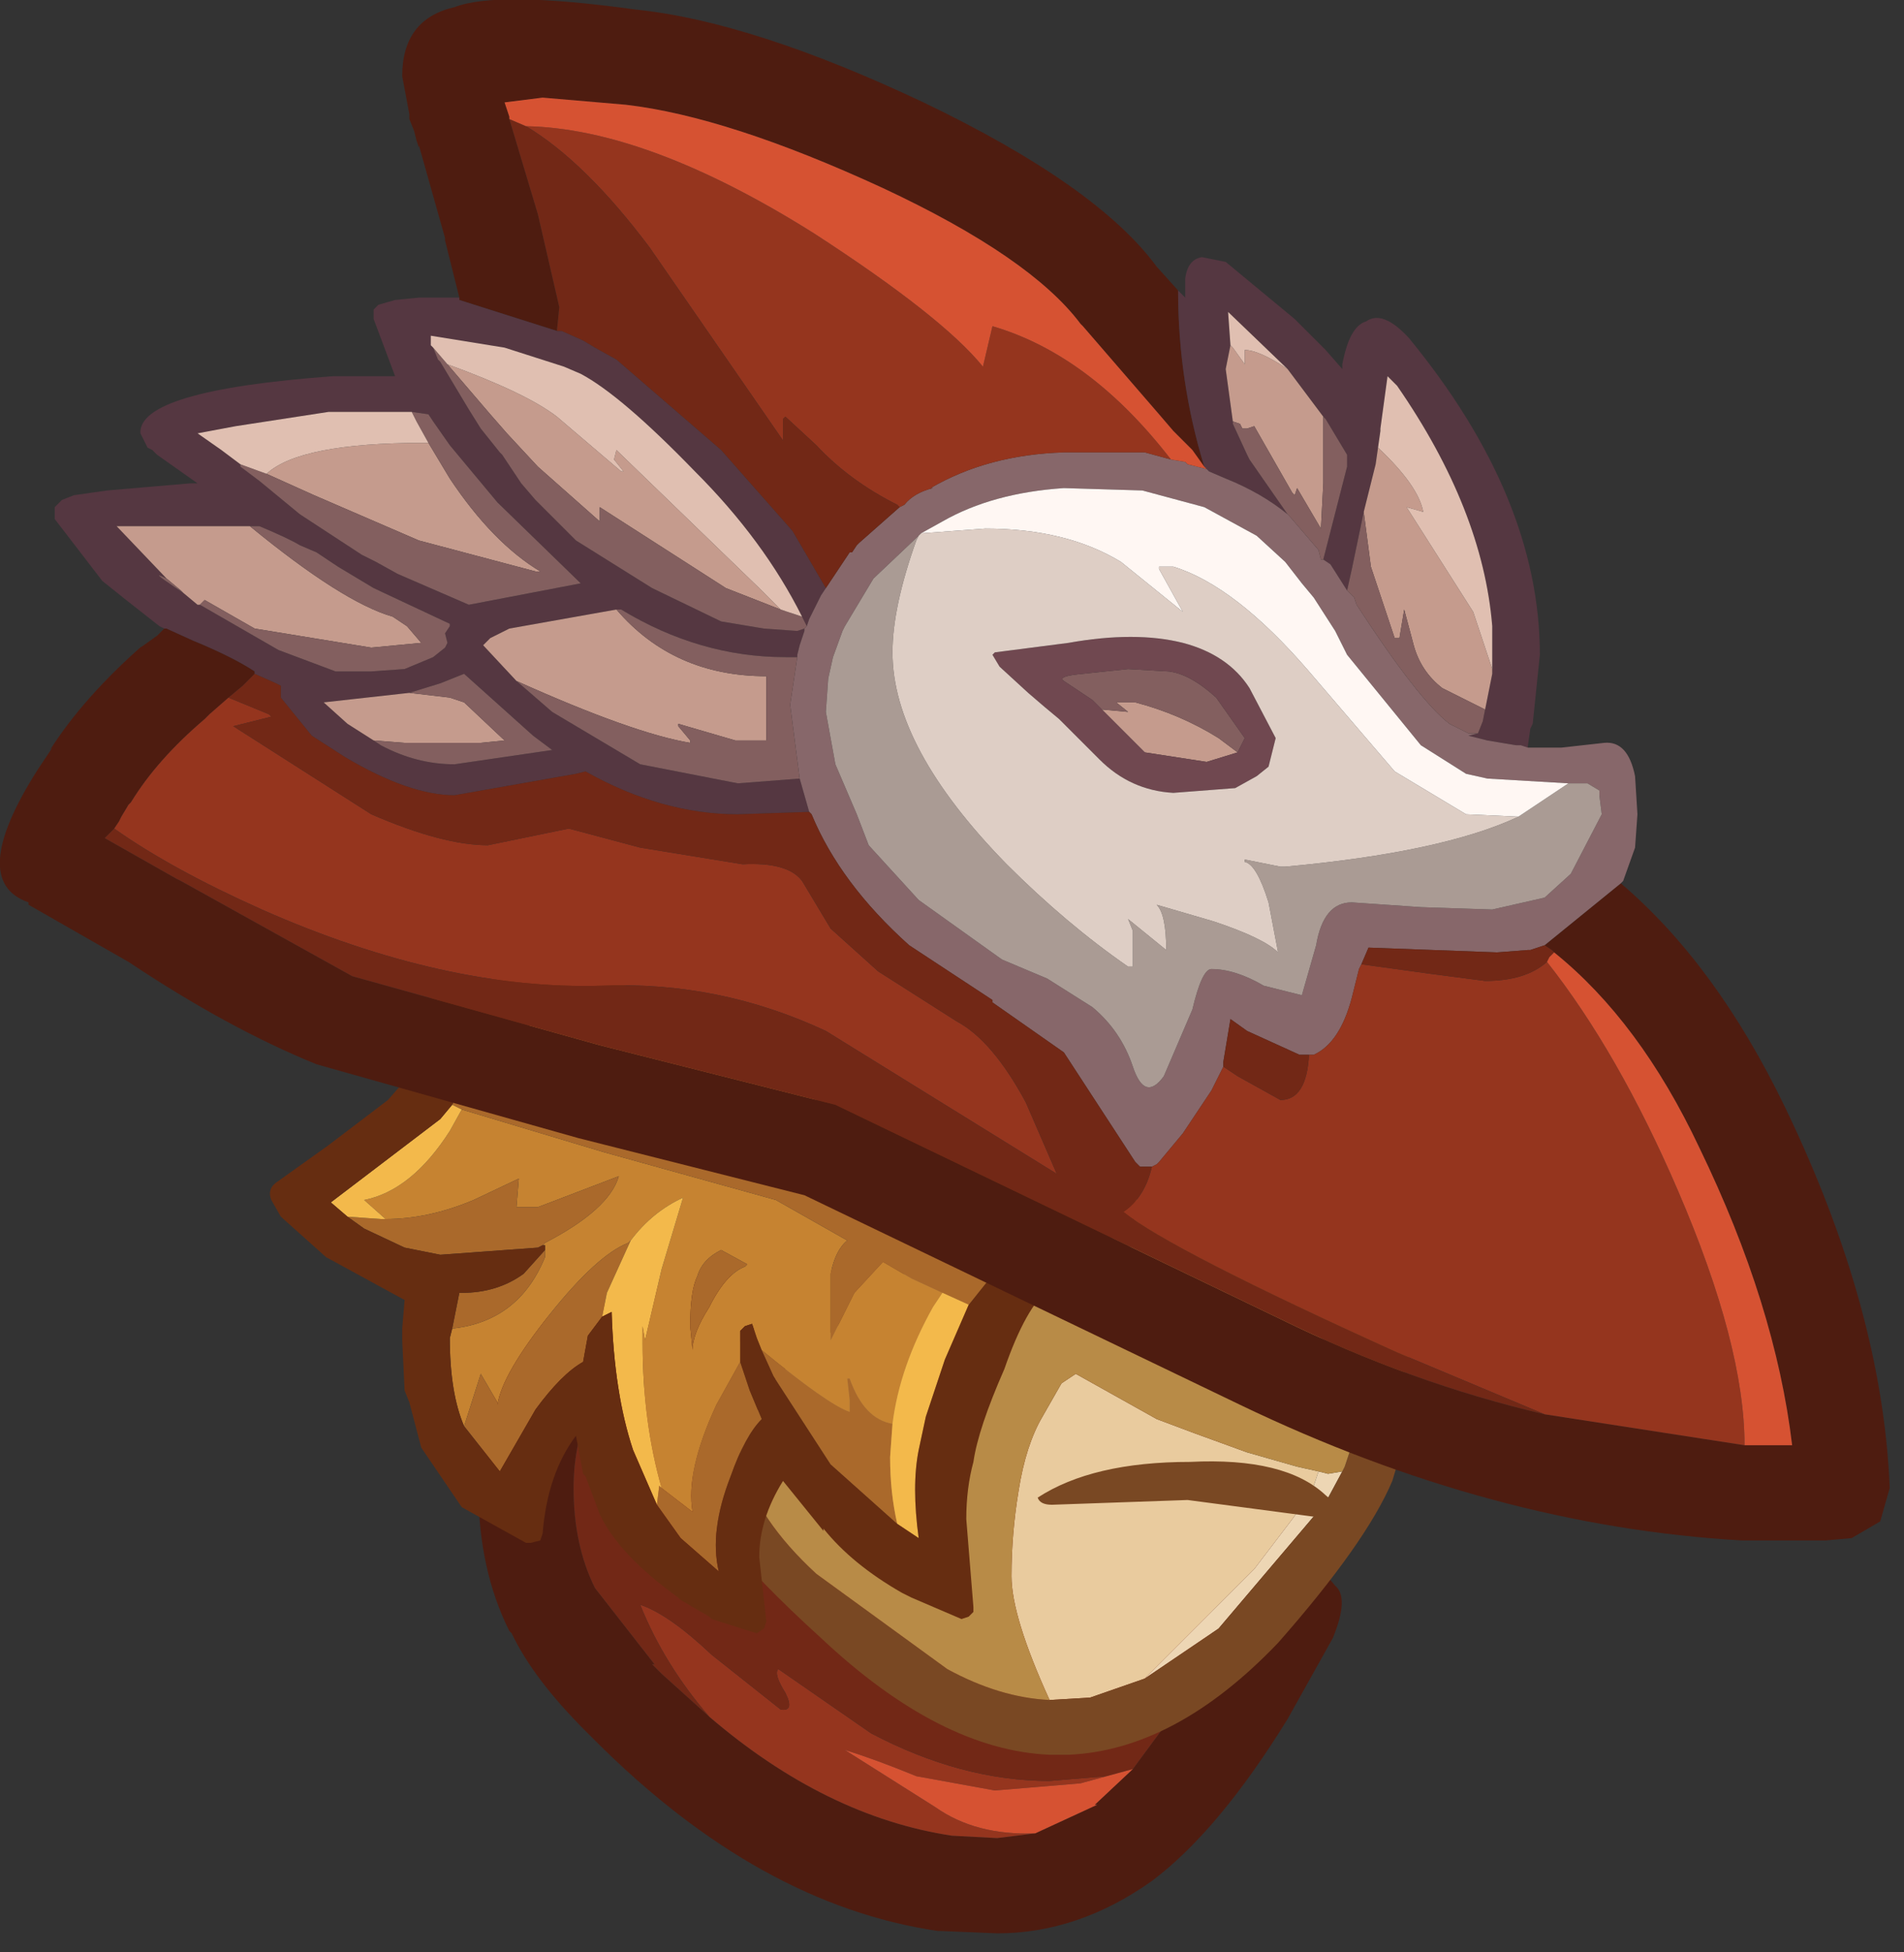 <?xml version="1.0" encoding="utf-8"?>
<svg version="1.1" id="Layer_1"
xmlns="http://www.w3.org/2000/svg"
xmlns:xlink="http://www.w3.org/1999/xlink"
xmlns:author="http://www.sothink.com"
width="40px" height="41px"
xml:space="preserve">
<rect width="100%" height="100%" fill="#333333" stroke="none"/>
<g id="510" transform="matrix(1, 0, 0, 1, 1.05, 1)">
<path style="fill:#4E1C10;fill-opacity:1" d="M18.95,37.55L19.9 37.6L20.7 37.5L22 36.9L21.95 36.9L22.75 36.15L24.3 34.05L24.45 33.8L23.85 34.45L23.1 35.35L24.4 33.35Q24.35 33.1 24.45 32.75L24.6 32.45L24.5 32.15Q24.4 31.7 23.75 31L22.25 29.75L22.1 29.65L20.25 28.5L20.25 28.55Q18.4 27.75 15.5 27.75L14.7 27.75L13.8 27.8L13.75 27.8L13.55 27.85L13.2 27.9L13 28L13.05 28L12.95 27.95L12.4 28.25L11.6 28.4L11.45 28.45L11.4 28.45Q11 29.25 11 30.25Q11 31.45 11.45 32.35L12.7 33.95L12.65 33.95L12.85 34.15L13.85 35.05Q16.3 37.15 18.95 37.55M13,25.95L13.7 25.8L14.7 25.75L15.5 25.75Q18.9 25.75 21.05 26.7L21.1 26.7Q22.15 27.2 23.2 28Q24.25 28.5 25.25 29.65Q26.3 30.8 26.5 31.7L27 32.3Q27.3 32.55 26.95 33.4L26 35.1Q24.55 37.45 23.15 38.5Q21.6 39.6 19.9 39.6L18.7 39.55L18.65 39.55Q14.9 39 11.45 35.55L11.25 35.35Q10.15 34.25 9.7 33.3L9.65 33.25Q9 31.95 9 30.25Q9 28.7 9.7 27.45L9.65 27.5Q9.9 26.75 10.95 26.5L11.95 26.3L12.25 26.15L12.3 26.15L12.95 25.95L13 25.95" />
<path style="fill:#95351E;fill-opacity:1" d="M20.7,37.5L19.9 37.6L18.95 37.55Q16.3 37.15 13.85 35.05Q12.9 33.95 12.4 32.7Q13 32.9 13.9 33.75L15.35 34.9Q15.65 34.95 15.45 34.55Q15.2 34.15 15.3 34.05L17.25 35.4Q19.15 36.4 21 36.4L22.2 36.3L21.65 36.45L19.85 36.6L18.2 36.3Q17.35 35.95 16.7 35.75L18.6 36.95Q19.45 37.55 20.7 37.5" />
<path style="fill:#722816;fill-opacity:1" d="M22.2,36.3L21 36.4Q19.15 36.4 17.25 35.4L15.3 34.05Q15.2 34.15 15.45 34.55Q15.65 34.95 15.35 34.9L13.9 33.75Q13 32.9 12.4 32.7Q12.9 33.95 13.85 35.05L12.85 34.15L12.65 33.95L12.7 33.95L11.45 32.35Q11 31.45 11 30.25Q11 29.25 11.4 28.45L11.45 28.45L11.6 28.4L12.4 28.25L12.95 27.95L13.05 28L13 28L13.2 27.9L13.55 27.85L13.75 27.8L13.8 27.8L14.7 27.75L15.5 27.75Q18.4 27.75 20.25 28.55L20.25 28.5L22.1 29.65L22.25 29.75L23.75 31Q24.4 31.7 24.5 32.15L24.6 32.45L24.45 32.75Q24.35 33.1 24.4 33.35L23.1 35.35L23.85 34.45L24.45 33.8L24.3 34.05L22.75 36.15L22.2 36.3" />
<path style="fill:#D65232;fill-opacity:1" d="M18.6,36.95L16.7 35.75Q17.35 35.95 18.2 36.3L19.85 36.6L21.65 36.45L22.2 36.3L22.75 36.15L21.95 36.9L22 36.9L20.7 37.5Q19.45 37.55 18.6 36.95" />
<path style="fill:#E9CB9E;fill-opacity:1" d="M26.5,30.35L26.1 30.9L25.3 31.95L23 34.25L21.85 34.65L21 34.7Q20.2 32.95 20.2 32.1Q20.2 31.2 20.35 30.3Q20.5 29.35 20.85 28.75L21.25 28.05L21.55 27.85L23.25 28.8L24.05 29.1L25.15 29.5L26.2 29.8L26.65 29.9L26.5 30.35" />
<path style="fill:#EDD6B4;fill-opacity:1" d="M26.65,29.9L26.85 29.95L27.15 29.9L26.8 30.55L24.55 33.2L23 34.25L25.3 31.95L26.1 30.9L26.5 30.35L26.65 29.9" />
<path style="fill:#794823;fill-opacity:1" d="M21.3,24Q23.35 24 26.1 25.5L27.85 26.55L28.3 26.95L28.55 27.5L28.45 27.8Q28.6 28.3 28.35 29.6L28.2 30.1Q27.65 31.4 25.8 33.5Q23.65 35.75 21.4 35.85L21.15 35.85L21 35.85Q18.7 35.75 16.2 33.4Q13.5 30.95 13.5 29.95L13.5 29.8L13.4 29.45L13.5 29.05L13.5 28.8L13.55 28.75L13.75 28.45L14.2 27.55Q14.3 27.2 16 26.05L16.7 25.4Q17.25 24.85 18.05 24.6L18.05 24.55L19.15 24.2L19.2 24.2L20.65 24L21.3 24M21.85,34.65L23 34.25L24.55 33.2L26.8 30.55L27.15 29.9L27.2 29.8L27.45 29.05L27.5 28.55L27.3 27.5L25.75 26.45Q23.25 25 21.2 25Q18.2 25 16.45 26.95Q15.2 27.8 14.95 28.4L14.5 29.5L14.55 29.75Q14.85 30.9 16.1 32.05L18.85 34.05Q19.95 34.65 21 34.7L21.85 34.65" />
<path style="fill:#B88B47;fill-opacity:1" d="M26.85,29.95L26.65 29.9L26.2 29.8L25.15 29.5L24.05 29.1L23.25 28.8L21.55 27.85L21.25 28.05L20.85 28.75Q20.5 29.35 20.35 30.3Q20.2 31.2 20.2 32.1Q20.2 32.95 21 34.7Q19.95 34.65 18.85 34.05L16.1 32.05Q14.85 30.9 14.55 29.75L14.5 29.5L14.95 28.4Q15.2 27.8 16.45 26.95Q18.2 25 21.2 25Q23.25 25 25.75 26.45L27.3 27.5L27.5 28.55L27.45 29.05L27.2 29.8L27.15 29.9L26.85 29.95" />
<path style="fill:#C68331;fill-opacity:1" d="M14,28.5Q13.35 29.9 13.5 30.75L12.85 30.25Q12.45 28.85 12.45 27.2L12.45 26.85L12.5 27.15L12.85 25.65L13.3 24.15Q12.65 24.45 12.2 25.05L12.15 25.1Q11.5 25.35 10.5 26.6Q9.5 27.85 9.4 28.5L9.4 28.45L9.05 27.85L8.7 28.95Q8.4 28.25 8.4 27.1L8.45 26.9Q9.85 26.75 10.4 25.4L10.4 25.25L10.4 25.15L10.35 25.15L10.4 25.1Q11.75 24.4 11.95 23.7L10.25 24.35L9.8 24.35L9.85 23.75L8.9 24.2Q7.95 24.6 7.05 24.6L6.6 24.2Q7.6 24 8.4 22.75L8.65 22.3L11.65 23.2L15.25 24.2L16.75 25.05Q16.5 25.25 16.4 25.75L16.4 26.7L16.4 27.15L16.9 26.15L17.5 25.5L18.1 25.85L18.75 26.15L18.55 26.45Q17.85 27.7 17.7 28.9Q17.1 28.8 16.8 27.95L16.75 27.95L16.8 28.4L16.8 28.65Q16.35 28.5 14.95 27.35L14.85 27.1L14.75 26.8L14.6 26.85L14.5 26.95L14.5 27.6L14 28.5M14.65,25.55L14.1 25.25Q13.7 25.45 13.6 25.8Q13.45 26.1 13.45 26.85L13.5 27.35Q13.5 27 13.85 26.45Q14.2 25.75 14.6 25.6L14.65 25.55" />
<path style="fill:#AA692B;fill-opacity:1" d="M18.75,26.15L18.1 25.85L17.5 25.5L16.9 26.15L16.4 27.15L16.4 26.7L16.4 25.75Q16.5 25.25 16.75 25.05L15.25 24.2L11.65 23.2L8.65 22.3L8.45 22.2L9.1 20.85L9.1 20.65L10.3 20.5Q13.4 20.5 17.4 22.8L20.2 24.65L20.5 24.9L19.3 26.4L18.75 26.15M16.8,28.65L16.8 28.4L16.75 27.95L16.8 27.95Q17.1 28.8 17.7 28.9L17.65 29.6Q17.65 30.35 17.8 31L16.4 29.75L15.2 27.9L14.95 27.35Q16.35 28.5 16.8 28.65M12.8,30.2L12.85 30.25L13.5 30.75Q13.35 29.9 14 28.5L14.5 27.6L14.7 28.2L14.95 28.8Q14.6 29.15 14.3 30Q13.85 31.15 14.05 32L13.25 31.3L12.75 30.6L12.8 30.2M9.05,27.85L9.4 28.45L9.4 28.5Q9.5 27.85 10.5 26.6Q11.5 25.35 12.15 25.1L12.2 25.05L11.7 26.15L11.65 26.4L11.6 26.65L11.3 27.05L11.2 27.6Q10.75 27.85 10.2 28.6L9.45 29.9L8.7 28.95L9.05 27.85M10.4,25.4Q9.85 26.75 8.45 26.9L8.6 26.15L8.65 26.15Q9.4 26.15 9.95 25.75L10.4 25.25L10.4 25.4M10.35,25.15L10.25 25.2L8.2 25.35L7.45 25.2L6.6 24.8L6.25 24.55L6.95 24.6L7.05 24.6Q7.95 24.6 8.9 24.2L9.85 23.75L9.8 24.35L10.25 24.35L11.95 23.7Q11.75 24.4 10.4 25.1L10.35 25.15M14.6,25.6Q14.2 25.75 13.85 26.45Q13.5 27 13.5 27.35L13.45 26.85Q13.45 26.1 13.6 25.8Q13.7 25.45 14.1 25.25L14.65 25.55L14.6 25.6" />
<path style="fill:#F3B94B;fill-opacity:1" d="M6.95,24.6L6.25 24.55L5.9 24.25L8.2 22.5L8.45 22.2L8.65 22.3L8.4 22.75Q7.6 24 6.6 24.2L7.05 24.6L6.95 24.6M17.65,29.6L17.7 28.9Q17.85 27.7 18.55 26.45L18.75 26.15L19.3 26.4L18.8 27.55L18.4 28.75L18.25 29.45Q18.1 30.2 18.25 31.3L17.8 31Q17.65 30.35 17.65 29.6M12.75,30.6L12.25 29.45Q11.85 28.25 11.8 26.55L11.6 26.65L11.65 26.4L11.7 26.15L12.2 25.05Q12.65 24.45 13.3 24.15L12.85 25.65L12.5 27.15L12.45 26.85L12.45 27.2Q12.45 28.85 12.85 30.25L12.8 30.2L12.75 30.6" />
<path style="fill:#662D11;fill-opacity:1" d="M21.2,23.75L22.1 23.95Q22.4 24 22.5 24.15L22.55 24.15L22.85 24.25L22.85 24.55L22.3 25L21.05 26.05L21 26.05Q20.5 26.45 20.05 27.75Q19.5 29 19.4 29.7Q19.25 30.25 19.25 30.9L19.4 32.75L19.4 32.85L19.3 32.95L19.15 33L18.1 32.55L17.9 32.45Q16.85 31.85 16.25 31.1L16.25 31.15L15.4 30.1Q14.9 30.9 14.9 31.7L15.05 33.05L15 33.2L14.85 33.3L13.9 33L13.85 32.95L13.25 32.6L13.2 32.55Q11.95 31.65 11.55 30.8L11.25 30L11.2 29.95L11.05 29.15Q10.45 29.95 10.35 31.2L10.3 31.35L10.1 31.4L10 31.4L8.65 30.65L7.8 29.4L7.55 28.45L7.45 28.2L7.4 27.15L7.4 26.9L7.45 26.3L5.8 25.4L4.85 24.55L4.65 24.2Q4.55 23.95 4.8 23.8L5.85 23.05L7.1 22.1L7.45 21.7L7.5 21.7L7.9 20.95L7.95 20.9L7.95 20.25Q7.95 19.9 8.2 19.8Q8.35 19.6 8.65 19.6L10.35 19.5Q11.75 19.5 14.05 20.2Q16.15 20.8 16.9 21.35Q20 22.9 21.1 23.75L21.15 23.75L21.2 23.75M8.2,22.5L5.9 24.25L6.25 24.55L6.6 24.8L7.45 25.2L8.2 25.35L10.25 25.2L10.35 25.15L10.4 25.15L10.4 25.25L9.95 25.75Q9.4 26.15 8.65 26.15L8.6 26.15L8.45 26.9L8.4 27.1Q8.4 28.25 8.7 28.95L9.45 29.9L10.2 28.6Q10.75 27.85 11.2 27.6L11.3 27.05L11.6 26.65L11.8 26.55Q11.85 28.25 12.25 29.45L12.75 30.6L13.25 31.3L14.05 32Q13.85 31.15 14.3 30Q14.6 29.15 14.95 28.8L14.7 28.2L14.5 27.6L14.5 26.95L14.6 26.85L14.75 26.8L14.85 27.1L14.95 27.35L15.2 27.9L16.4 29.75L17.8 31L18.25 31.3Q18.1 30.2 18.25 29.45L18.4 28.75L18.8 27.55L19.3 26.4L20.5 24.9L20.2 24.65L17.4 22.8Q13.4 20.5 10.3 20.5L9.1 20.65L9.1 20.85L8.45 22.2L8.2 22.5" />
<path style="fill:#4E1C10;fill-opacity:1" d="M24.25,8.8L24 8.45L23.6 8.05L23.3 7.7L21.7 5.85L21.65 5.8Q20.6 4.4 17.5 2.95Q14.25 1.45 12.1 1.2L10.35 1.05L9.55 1.15L9.65 1.45L9.65 1.5L10.25 3.5L10.7 5.45L10.65 5.95L8.6 5.3L8.6 5.25L8.3 4.05L8.3 4L7.75 2.05L7.75 2.1L7.7 1.95L7.65 1.75L7.55 1.5L7.55 1.4L7.4 0.6Q7.4 -0.6 8.5 -0.85Q9.4 -1.2 12.3 -0.8Q14.75 -0.55 18.35 1.15Q22 2.9 23.25 4.6L23.7 5.1Q23.7 7 24.25 8.8M35.6,29.35L35.65 29.35L36.6 29.35Q36.25 26.4 34.65 23.1Q33.4 20.45 31.6 19L31.55 18.95L31.4 18.85L33 17.55Q35 19.25 36.45 22.25Q38.5 26.5 38.65 30.25L38.45 30.95L37.85 31.3L37.3 31.35L37.1 31.35L37 31.35L36.7 31.35L35.6 31.35L35.55 31.35Q30.3 31.05 25 28.5L15.85 24.1L11.1 22.9L5.6 21.35Q3.75 20.6 1.65 19.2L-0.45 18L-0.45 17.95Q-1.75 17.5 -0.25 15.15L0.05 14.7L0 14.75Q0.7 13.65 1.95 12.55L1.9 12.6L2.25 12.35L2.4 12.2L2.45 12.2L3 12.45Q3.85 12.8 4.3 13.1L4.3 13.15L4.05 13.4L3.75 13.65L3.35 14L3.25 14.1Q2.25 14.95 1.7 15.85L1.65 15.9L1.5 16.15L1.45 16.25L1.35 16.4L1.15 16.6L2.65 17.45L2.75 17.5L6.35 19.5L11.55 20.95L16.5 22.2L25.85 26.7Q28.6 28.05 31.4 28.7L35.6 29.35" />
<path style="fill:#553741;fill-opacity:1" d="M9.8,13.3L10.55 13.95L12.4 15.05L14.45 15.45L15.75 15.35L15.95 16.05L14.45 16.1Q12.85 16.1 11.25 15.2L11.05 15.25L8.5 15.7Q7.55 15.7 6.2 14.9L5.5 14.45L4.85 13.65L4.85 13.55L4.85 13.5L4.85 13.4L4.75 13.35L4.3 13.15L4.3 13.1Q3.85 12.8 3 12.45L2.45 12.2L2.4 12.2L2.3 12.15L1.6 11.6L1.1 11.2L0.1 9.9L0.1 9.65L0.25 9.5L0.5 9.4L1.2 9.3L2.95 9.15L3.1 9.15L2.25 8.55L2.15 8.45L2.05 8.4L1.95 8.2L1.9 8.1Q1.85 7.2 5.95 6.9L7.25 6.9L6.8 5.7L6.8 5.5L6.9 5.4L7.25 5.3L7.75 5.25L7.95 5.25L8.6 5.25L8.6 5.3L10.65 5.95L10.75 5.95L11.2 6.15L11.45 6.3L11.9 6.55L14.1 8.45L15.6 10.15L16.3 11.35L16.2 11.5L15.95 12L15.9 12.15L15.8 11.95Q15 10.35 13.55 8.9Q12 7.3 11.15 6.85L10.8 6.7L9.55 6.3L8 6.05L8 6.25L8.05 6.3L8.15 6.55L8.2 6.6L8.8 7.6L9.05 8L9.45 8.5L9.5 8.55L9.9 9.15L10.2 9.5L10.25 9.55L10.5 9.8L11.05 10.35L12.65 11.35L14.1 12.05L15 12.2L15.7 12.25L15.85 12.2L15.85 12.3L15.85 12.25L15.75 12.55L15.7 12.75L15.7 12.8L15.45 12.8Q13.65 12.8 12 11.8L11.9 11.8L9.65 12.2L9.25 12.4L9.1 12.55L9.8 13.3M27.25,11.4L26.9 10.85L26.75 10.75L27.25 8.8L27.25 8.65L27.25 8.55L26.8 7.8L26.75 7.75L26 6.75L24.75 5.55L24.8 6.25L24.7 6.75L24.85 7.85L24.85 7.9L25.15 8.55L25.2 8.65L26 9.8Q25.45 9.35 24.7 9.05L24.35 8.9L24.25 8.8Q23.7 7 23.7 5.1L23.85 5.25L23.85 4.85Q23.9 4.45 24.2 4.4L24.7 4.5L26.15 5.7L26.8 6.35L27.15 6.75L27.15 6.65Q27.3 5.85 27.65 5.75Q28 5.5 28.55 6.1Q31.3 9.45 31.3 12.75L31.15 14.2L31.1 14.3L31.05 14.65L31.05 14.7L30.9 14.65L30.85 14.65L30.8 14.65L30.2 14.55L29.8 14.45L30 14.4L30.1 14.15L30.15 13.9L30.3 13.15L30.3 13.05L30.3 12.15Q30.1 9.7 28.3 7.1L28.1 6.9L27.95 8L27.95 8.05L27.9 8.4L27.85 8.75L27.75 9.15L27.6 9.75L27.35 10.95L27.25 11.4M4,8.75L4 8.8L4.4 9.1L5.25 9.8L6.55 10.65L6.85 10.8L7.3 11.05L8.8 11.7L11.15 11.25L9.4 9.55L8.4 8.35L8.05 7.85L7.95 7.7L7.6 7.65L5.85 7.65L3.9 7.95L3.1 8.1L3.6 8.45L4 8.75M2.3,8.5L2.2 8.45L2.3 8.5M2.8,11.45L3.1 11.7L3.15 11.7L4.8 12.65L6 13.1L6.3 13.1L6.75 13.1L7.45 13.05L8.05 12.8L8.3 12.6L8.35 12.5L8.3 12.3L8.4 12.15L8.4 12.1L6.8 11.35L6.05 10.9L5.6 10.6L5.25 10.45Q5 10.3 4.4 10.05L4.2 10.05L1.4 10.05L2.45 11.15Q2.05 10.95 2.65 11.35L2.8 11.45M6.8,14.55L6.95 14.65Q7.7 15.05 8.5 15.05L10.55 14.75L10.15 14.45L8.7 13.15L8.2 13.35L7.55 13.55L5.75 13.75L6.25 14.2L6.8 14.55" />
<path style="fill:#87676A;fill-opacity:1" d="M30,14.4L29.8 14.45L30.2 14.55L30.8 14.65L30.85 14.65L30.9 14.65L31.05 14.7L31.75 14.7L32.65 14.6Q33.15 14.55 33.3 15.3L33.35 16.1L33.3 16.8L33.05 17.5L33 17.55L31.4 18.85L31.1 18.95L31.05 18.95L30.4 19L27.7 18.9L27.55 19.25L27.5 19.35L27.35 19.95Q27.1 20.9 26.55 21.15L26.45 21.15L26.25 21.15L25.15 20.65L24.8 20.4L24.65 21.3L24.65 21.35L24.65 21.4L24.4 21.9L23.8 22.8L23.3 23.4L23.25 23.45L23.15 23.5L23 23.5L22.9 23.5L22.8 23.4L21.3 21.1L19.8 20.05L19.8 20L18.05 18.85Q16.6 17.55 16 16.1L15.95 16.05L15.75 15.35L15.55 13.8L15.7 12.8L15.7 12.75L15.75 12.55L15.85 12.25L15.85 12.3L15.85 12.2L15.9 12.15L15.95 12L16.2 11.5L16.3 11.35L16.6 10.9L16.8 10.6L16.85 10.6L16.95 10.45L17 10.4L17.85 9.65L17.95 9.6Q18.15 9.35 18.55 9.25L18.5 9.25Q19.7 8.55 21.3 8.5L23 8.5L23.55 8.65L23.85 8.7L23.9 8.75L24.3 8.85L24.35 8.9L24.7 9.05Q25.45 9.35 26 9.8L26.05 9.85L26.65 10.55L26.7 10.75L26.75 10.75L26.9 10.85L27.25 11.4L27.4 11.55L27.45 11.7Q28.75 13.7 29.4 14.2L29.8 14.4L30 14.4M31.9,15.45L30.2 15.35L29.75 15.25L28.8 14.65L27.25 12.75L27 12.25L26.55 11.55L26.3 11.25L25.95 10.8L25.35 10.25L24.25 9.65L22.95 9.3L21.3 9.25Q19.8 9.35 18.75 9.95L18.3 10.2L18.25 10.25L17.3 11.15L16.7 12.15L16.65 12.25L16.45 12.8L16.35 13.25L16.3 13.95L16.5 15.05L16.95 16.1L17.2 16.75L18.25 17.9L20 19.15L20.95 19.55L21.9 20.15Q22.5 20.65 22.75 21.4Q23 22.15 23.4 21.6L24 20.2Q24.2 19.35 24.4 19.35Q24.9 19.35 25.5 19.7L26.3 19.9L26.6 18.85Q26.75 17.95 27.35 17.95L28.8 18.05L30.3 18.1L31.4 17.85L31.95 17.35L32.6 16.1L32.55 15.7L32.55 15.6L32.3 15.45L31.9 15.45" />
<path style="fill:#95351E;fill-opacity:1" d="M17.8,9.6Q16.8 9.1 16.1 8.35L15.45 7.75L15.4 7.8L15.4 8.25L12.6 4.2Q11.25 2.4 10 1.65Q12.55 1.7 16.05 3.9Q18.75 5.65 19.6 6.7L19.8 5.85Q21.85 6.45 23.55 8.65L23 8.5L21.3 8.5Q19.7 8.55 18.5 9.25L18.55 9.25Q18.15 9.35 17.95 9.6L17.85 9.65L17.8 9.6M31.4,28.7L28.3 27.4Q23.55 25.25 22.55 24.45Q23 24.15 23.15 23.5L23.25 23.45L23.3 23.4L23.8 22.8L24.4 21.9L24.65 21.4L24.95 21.6L25.85 22.1Q26.4 22.1 26.45 21.15L26.55 21.15Q27.1 20.9 27.35 19.95L27.5 19.35L27.55 19.25L29 19.45L30.15 19.6Q31 19.6 31.45 19.2Q32.95 21.1 34.2 24Q35.6 27.25 35.6 29.35L31.4 28.7M1.45,16.25L1.5 16.15L1.65 15.9L1.7 15.85Q2.25 14.95 3.25 14.1L3.35 14L3.75 13.65L4.6 14L4.65 14.05L3.85 14.25L6.75 16.1Q8.25 16.75 9.2 16.75L10.9 16.4L12.4 16.8L14.55 17.15Q15.5 17.1 15.8 17.5L16.4 18.5L17.4 19.4L19.05 20.45Q19.8 20.85 20.5 22.15L21.15 23.65L16.3 20.65Q14.05 19.6 11.6 19.7Q8.3 19.8 4.45 18.1Q2.55 17.25 1.35 16.4L1.45 16.25" />
<path style="fill:#C59B8D;fill-opacity:1" d="M24.85,6.3L25.1 6.65L25.1 6.35Q25.4 6.35 26 6.75L26.75 7.75L26.75 7.9L26.75 9.15L26.7 10.1L26.2 9.25L26.15 9.4L26.1 9.35L25.3 7.95L25.15 8L25.05 8L25 7.9L24.85 7.85L24.7 6.75L24.8 6.25L24.85 6.3M30.3,13.05L30.3 13.15L30.15 13.9L29.25 13.45Q28.8 13.1 28.65 12.55L28.45 11.8L28.35 12.4L28.25 12.4L27.75 10.9L27.6 9.75L27.75 9.15L27.85 8.75L27.9 8.4Q28.75 9.2 28.85 9.75L28.5 9.65L29.9 11.85L30.3 13.05M24.95,14.8L24.3 15L23 14.8L22.1 13.9L22.65 13.95L22.4 13.75L22.8 13.75Q23.75 14 24.55 14.5L24.95 14.8M8.35,6.65Q10 7.25 10.65 7.75L12 8.9L12.05 8.9L11.85 8.65L11.9 8.45L14.9 11.35L15.35 11.8L14.2 11.35L11.55 9.65L11.55 9.95L10.25 8.8L9.6 8.1L9.25 7.7L8.35 6.65M7.85,8.3L7.95 8.3L8.4 9.05Q9.3 10.4 10.3 11L10.2 11L7.75 10.35L5.55 9.4L4.55 8.95Q5.25 8.3 7.85 8.3M9.1,12.55L9.25 12.4L9.65 12.2L11.9 11.8Q13.1 13.2 15.05 13.2L15.05 14.55L14.4 14.55L13.2 14.2L13.2 14.25L13.45 14.55L13.45 14.6Q12.25 14.4 9.8 13.3L9.1 12.55M7.2,11.95L7.5 12.15L7.8 12.5L6.75 12.6L4.3 12.2L3.25 11.6L3.15 11.7L3.1 11.7L2.8 11.45L2.75 11.4L2.45 11.15L1.4 10.05L4.2 10.05Q6.15 11.65 7.2 11.95M6.25,14.2L5.75 13.75L7.55 13.55L8.4 13.65L8.7 13.75L9.55 14.55L9.05 14.6L7.45 14.6L6.8 14.55L6.25 14.2" />
<path style="fill:#835F5F;fill-opacity:1" d="M26.8,7.8L27.25 8.55L27.25 8.65L27.25 8.8L26.75 10.75L26.7 10.75L26.65 10.55L26.05 9.85L26 9.8L25.2 8.65L25.15 8.55L24.85 7.9L24.85 7.85L25 7.9L25.05 8L25.15 8L25.3 7.95L26.1 9.35L26.15 9.4L26.2 9.25L26.7 10.1L26.75 9.15L26.75 7.9L26.75 7.75L26.8 7.8M15.7,12.25L15 12.2L14.1 12.05L12.65 11.35L11.05 10.35L10.5 9.8L10.25 9.55L10.2 9.5L9.9 9.15L9.5 8.55L9.45 8.5L9.05 8L8.8 7.6L8.2 6.6L8.15 6.55L8.05 6.3L8.35 6.65L9.25 7.7L9.6 8.1L10.25 8.8L11.55 9.95L11.55 9.65L14.2 11.35L15.35 11.8L15.8 11.95L15.9 12.15L15.85 12.2L15.7 12.25M14.45,15.45L12.4 15.05L10.55 13.95L9.8 13.3Q12.25 14.4 13.45 14.6L13.45 14.55L13.2 14.25L13.2 14.2L14.4 14.55L15.05 14.55L15.05 13.2Q13.1 13.2 11.9 11.8L12 11.8Q13.65 12.8 15.45 12.8L15.7 12.8L15.55 13.8L15.75 15.35L14.45 15.45M27.75,10.9L28.25 12.4L28.35 12.4L28.45 11.8L28.65 12.55Q28.8 13.1 29.25 13.45L30.15 13.9L30.1 14.15L30 14.4L29.8 14.4L29.4 14.2Q28.75 13.7 27.45 11.7L27.4 11.55L27.25 11.4L27.35 10.95L27.6 9.75L27.75 10.9M24.55,14.5Q23.75 14 22.8 13.75L22.4 13.75L22.65 13.95L22.1 13.9L21.9 13.7L21.3 13.3Q21.15 13.2 21.7 13.15L22.65 13.05L23.5 13.1Q23.95 13.15 24.5 13.65L25.1 14.5L24.95 14.8L24.55 14.5M7.7,7.85L7.6 7.65L7.95 7.7L8.05 7.85L8.4 8.35L9.4 9.55L11.15 11.25L8.8 11.7L7.3 11.05L6.85 10.8L6.55 10.65L5.25 9.8L4.4 9.1L4 8.8L4 8.75L4.55 8.95L5.55 9.4L7.75 10.35L10.2 11L10.3 11Q9.3 10.4 8.4 9.05L7.95 8.3L7.7 7.85M2.65,11.35Q2.05 10.95 2.45 11.15L2.75 11.4L2.8 11.45L2.65 11.35M3.15,11.7L3.25 11.6L4.3 12.2L6.75 12.6L7.8 12.5L7.5 12.15L7.2 11.95Q6.15 11.65 4.2 10.05L4.4 10.05Q5 10.3 5.25 10.45L5.6 10.6L6.05 10.9L6.8 11.35L8.4 12.1L8.4 12.15L8.3 12.3L8.35 12.5L8.3 12.6L8.05 12.8L7.45 13.05L6.75 13.1L6.3 13.1L6 13.1L4.8 12.65L3.15 11.7M8.2,13.35L8.7 13.15L10.15 14.45L10.55 14.75L8.5 15.05Q7.7 15.05 6.95 14.65L6.8 14.55L7.45 14.6L9.05 14.6L9.55 14.55L8.7 13.75L8.4 13.65L7.55 13.55L8.2 13.35" />
<path style="fill:#E0BFB1;fill-opacity:1" d="M26,6.75Q25.4 6.35 25.1 6.35L25.1 6.65L24.85 6.3L24.8 6.25L24.75 5.55L26 6.75M29.9,11.85L28.5 9.65L28.85 9.75Q28.75 9.2 27.9 8.4L27.95 8.05L27.95 8L28.1 6.9L28.3 7.1Q30.1 9.7 30.3 12.15L30.3 13.05L29.9 11.85M8.05,6.3L8 6.25L8 6.05L9.55 6.3L10.8 6.7L11.15 6.85Q12 7.3 13.55 8.9Q15 10.35 15.8 11.95L15.35 11.8L14.9 11.35L11.9 8.45L11.85 8.65L12.05 8.9L12 8.9L10.65 7.75Q10 7.25 8.35 6.65L8.05 6.3M3.6,8.45L3.1 8.1L3.9 7.95L5.85 7.65L7.6 7.65L7.7 7.85L7.95 8.3L7.85 8.3Q5.25 8.3 4.55 8.95L4 8.75L3.6 8.45" />
<path style="fill:#722816;fill-opacity:1" d="M10,1.65Q11.25 2.4 12.6 4.2L15.4 8.25L15.4 7.8L15.45 7.75L16.1 8.35Q16.8 9.1 17.8 9.6L17.85 9.65L17 10.4L16.95 10.45L16.85 10.6L16.8 10.6L16.6 10.9L16.3 11.35L15.6 10.15L14.1 8.45L11.9 6.55L11.45 6.3L11.2 6.15L10.75 5.95L10.65 5.95L10.7 5.45L10.25 3.5L9.65 1.5L10 1.65M4.05,13.4L4.3 13.15L4.75 13.35L4.85 13.4L4.85 13.5L4.85 13.55L4.85 13.65L5.5 14.45L6.2 14.9Q7.55 15.7 8.5 15.7L11.05 15.25L11.25 15.2Q12.85 16.1 14.45 16.1L15.95 16.05L16 16.1Q16.6 17.55 18.05 18.85L19.8 20L19.8 20.05L21.3 21.1L22.8 23.4L22.9 23.5L23 23.5L23.15 23.5Q23 24.15 22.55 24.45Q23.55 25.25 28.3 27.4L31.4 28.7Q28.6 28.05 25.85 26.7L16.5 22.2L11.55 20.95L6.35 19.5L2.75 17.5L2.65 17.45L1.15 16.6L1.35 16.4Q2.55 17.25 4.45 18.1Q8.3 19.8 11.6 19.7Q14.05 19.6 16.3 20.65L21.15 23.65L20.5 22.15Q19.8 20.85 19.05 20.45L17.4 19.4L16.4 18.5L15.8 17.5Q15.5 17.1 14.55 17.15L12.4 16.8L10.9 16.4L9.2 16.75Q8.25 16.75 6.75 16.1L3.85 14.25L4.65 14.05L4.6 14L3.75 13.65L4.05 13.4M25.85,22.1L24.95 21.6L24.65 21.4L24.65 21.35L24.65 21.3L24.8 20.4L25.15 20.65L26.25 21.15L26.45 21.15Q26.4 22.1 25.85 22.1M31.55,18.95L31.6 19L31.5 19.1L31.45 19.2Q31 19.6 30.15 19.6L29 19.45L27.55 19.25L27.7 18.9L30.4 19L31.05 18.95L31.1 18.95L31.4 18.85L31.55 18.95" />
<path style="fill:#D65232;fill-opacity:1" d="M9.65,1.5L9.65 1.45L9.55 1.15L10.35 1.05L12.1 1.2Q14.25 1.45 17.5 2.95Q20.6 4.4 21.65 5.8L21.7 5.85L23.3 7.7L23.6 8.05L24 8.45L24.25 8.8L24.35 8.9L24.3 8.85L23.9 8.75L23.85 8.7L23.55 8.65Q21.85 6.45 19.8 5.85L19.6 6.7Q18.75 5.65 16.05 3.9Q12.55 1.7 10 1.65L9.65 1.5M34.65,23.1Q36.25 26.4 36.6 29.35L35.65 29.35L35.6 29.35Q35.6 27.25 34.2 24Q32.95 21.1 31.45 19.2L31.5 19.1L31.6 19Q33.4 20.45 34.65 23.1" />
<path style="fill:#704850;fill-opacity:1" d="M25.6,15.1L25.35 15.3L24.9 15.55L23.6 15.65Q22.7 15.6 22.05 14.95L21.2 14.1L20.9 13.85L20.55 13.55L19.95 13L19.8 12.75L19.85 12.7L21.4 12.5Q22.8 12.25 23.8 12.5Q24.75 12.75 25.2 13.45L25.75 14.5L25.6 15.1M23,14.8L24.3 15L24.95 14.8L25.1 14.5L24.5 13.65Q23.95 13.15 23.5 13.1L22.65 13.05L21.7 13.15Q21.15 13.2 21.3 13.3L21.9 13.7L22.1 13.9L23 14.8" />
<path style="fill:#AA9B94;fill-opacity:1" d="M32.3,15.45L32.55 15.6L32.55 15.7L32.6 16.1L31.95 17.35L31.4 17.85L30.3 18.1L28.8 18.05L27.35 17.95Q26.75 17.95 26.6 18.85L26.3 19.9L25.5 19.7Q24.9 19.35 24.4 19.35Q24.2 19.35 24 20.2L23.4 21.6Q23 22.15 22.75 21.4Q22.5 20.65 21.9 20.15L20.95 19.55L20 19.15L18.25 17.9L17.2 16.75L16.95 16.1L16.5 15.05L16.3 13.95L16.35 13.25L16.45 12.8L16.65 12.25L16.7 12.15L17.3 11.15L18.25 10.25L18.2 10.35Q17.7 11.75 17.7 12.7Q17.7 14.7 20.1 17.15Q21.35 18.4 22.65 19.3L22.75 19.3L22.75 18.55L22.65 18.3L23.45 18.95Q23.45 18.2 23.25 18L24.45 18.35Q25.5 18.7 25.8 19L25.6 17.95Q25.35 17.15 25.1 17.1L25.1 17.05L25.85 17.2L25.95 17.2Q29.25 16.9 30.85 16.15L31.9 15.45L32.3 15.45" />
<path style="fill:#DECEC5;fill-opacity:1" d="M25.95,17.2L25.85 17.2L25.1 17.05L25.1 17.1Q25.35 17.15 25.6 17.95L25.8 19Q25.5 18.7 24.45 18.35L23.25 18Q23.45 18.2 23.45 18.95L22.65 18.3L22.75 18.55L22.75 19.3L22.65 19.3Q21.35 18.4 20.1 17.15Q17.7 14.7 17.7 12.7Q17.7 11.75 18.2 10.35L18.25 10.25L18.3 10.2L19.65 10.1Q21.35 10.1 22.5 10.8L23.8 11.85L23.3 10.95L23.3 10.9L23.6 10.9Q24.9 11.3 26.45 13.1L28.25 15.2L29.75 16.1L30.85 16.15Q29.25 16.9 25.95 17.2M25.75,14.5L25.2 13.45Q24.75 12.75 23.8 12.5Q22.8 12.25 21.4 12.5L19.85 12.7L19.8 12.75L19.95 13L20.55 13.55L20.9 13.85L21.2 14.1L22.05 14.95Q22.7 15.6 23.6 15.65L24.9 15.55L25.35 15.3L25.6 15.1L25.75 14.5" />
<path style="fill:#FFF7F3;fill-opacity:1" d="M18.75,9.95Q19.8 9.35 21.3 9.25L22.95 9.3L24.25 9.65L25.35 10.25L25.95 10.8L26.3 11.25L26.55 11.55L27 12.25L27.25 12.75L28.8 14.65L29.75 15.25L30.2 15.35L31.9 15.45L30.85 16.15L29.75 16.1L28.25 15.2L26.45 13.1Q24.9 11.3 23.6 10.9L23.3 10.9L23.3 10.95L23.8 11.85L22.5 10.8Q21.35 10.1 19.65 10.1L18.3 10.2L18.75 9.95" />
<path style="fill:#794823;fill-opacity:1" d="M26.55,30.85L23.9 30.5L21.05 30.6Q20.8 30.6 20.75 30.45Q21.9 29.7 23.95 29.7Q25.95 29.6 26.8 30.4Q27.65 31.1 26.55 30.85" />
</g>
</svg>
